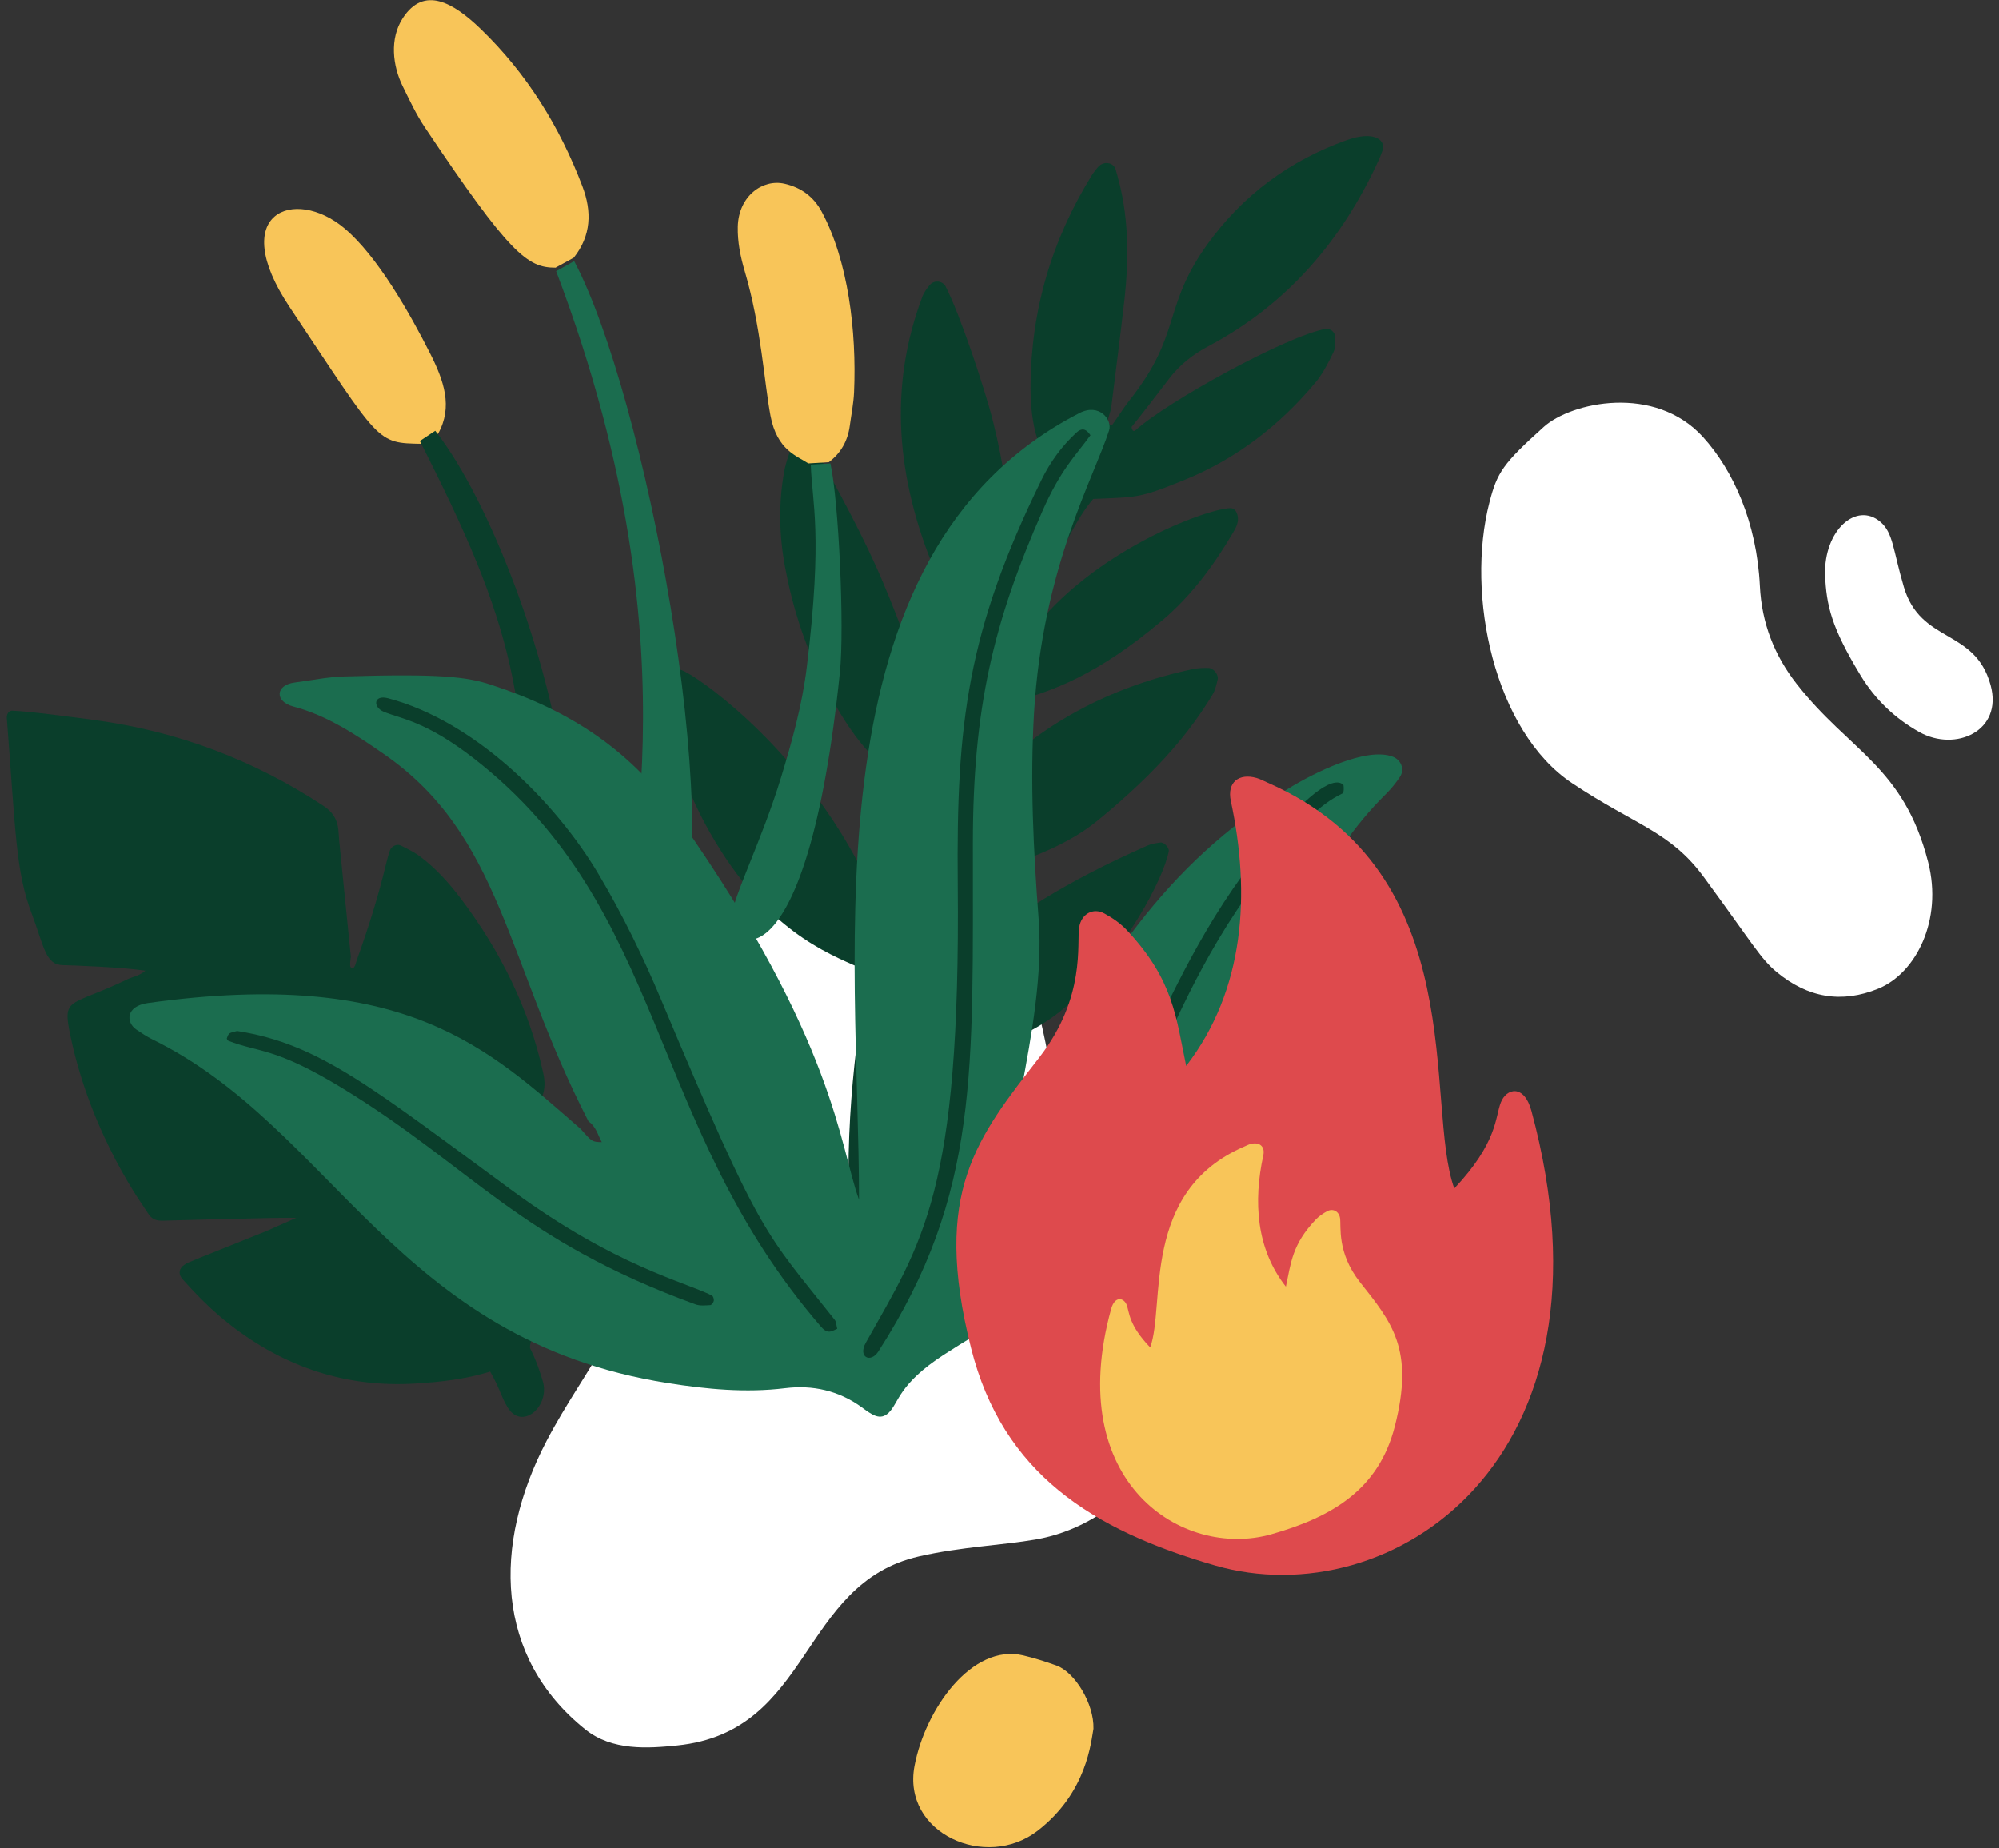 <?xml version="1.0" encoding="UTF-8"?>
<svg width="278px" height="257px" viewBox="0 0 278 257" version="1.1" xmlns="http://www.w3.org/2000/svg" xmlns:xlink="http://www.w3.org/1999/xlink">
    <rect x="0" y="0" width="278" height="257" fill="#333333" stroke="none"/>
    <g id="Mobile" stroke="none" stroke-width="1" fill="none" fill-rule="evenodd">
        <g id="9.-404" transform="translate(-42, -138)">
            <g id="Group-4" transform="translate(39, 138)">
                <path d="M79.036,200.325 C84.406,190.074 91.365,183.37 92.756,169.167 C93.305,163.497 93.094,152.328 98.773,140.083 C104.762,127.155 124.035,115.663 136.659,123.627 C153.697,134.363 145.249,163.865 159.054,169.257 C163.749,171.094 167.587,172.006 169.752,178.285 C171.439,183.171 171.453,187.987 169.569,192.763 C165.281,203.571 157.549,212.253 147.034,214.078 C142.451,214.875 136.687,215.086 130.811,216.426 C114.096,220.237 115.994,240.795 97.185,242.726 C93.108,243.142 88.131,243.501 84.378,240.483 C71.866,230.434 71.416,214.883 79.036,200.325" id="Fill-41" fill="#FFFFFF"></path>
                <path d="M36.374,135.078 C35.498,129.71 34.623,124.339 33.746,118.972 C33.667,118.492 33.545,118.02 33.474,117.54 C33.262,116.122 33.601,114.98 34.618,113.836 C42.345,105.138 51.542,98.554 62.238,94.08 C64.273,93.229 70.854,90.477 73.007,89.836 C73.508,89.687 73.913,90.153 74,90.626 C76.984,106.576 78.302,111.588 77.704,117.696 C77.221,122.642 77.699,125.144 75.406,125.82 C73.763,126.302 67.56,128.217 64.479,129.547 C65.515,130.042 66.353,129.9 67.126,130.046 C76.015,131.72 76.577,129.969 76.892,135.551 C77.703,149.968 73.105,161.348 72.88,162.175 C72.605,163.184 72.019,163.556 71.087,163.776 C66.206,164.927 61.332,166.121 56.46,167.308 C55.535,167.533 54.616,167.792 53.107,168.191 C55.638,168.566 57.462,168.871 57.462,168.871 C69.269,170.317 68.964,170.2 69.803,170.459 C70.673,170.728 71.021,171.467 70.605,172.3 C69.215,175.082 67.664,177.77 65.778,180.247 C59.969,187.873 52.474,192.815 43.06,194.729 C39.647,195.422 36.227,195.948 32.592,195.812 C31.846,198.707 32.065,199.396 31.553,201.195 C30.489,204.932 25.837,202.673 25.87,199.077 C25.879,198.003 26.004,195.88 26.399,194.088 C26.199,193.118 25.51,192.847 24.987,192.459 C20.802,189.352 18.009,185.22 16.286,180.347 C14.496,175.283 13.039,170.03 13.791,164.681 C13.909,163.84 14.868,163.464 15.587,163.937 C16.717,164.681 17.817,165.472 18.927,166.243 C19.02,166.699 19.376,166.864 19.758,166.872 C20.077,166.879 19.961,166.292 19.472,165.731 C19.354,165.598 19.162,165.529 19.007,165.428 C17.889,163.846 16.757,162.271 15.657,160.675 C15.038,159.779 14.774,158.783 14.722,157.668 C14.294,148.48 16.077,139.702 19.507,131.233 C20.528,128.709 21.767,126.282 23.445,124.131 C24.091,123.306 24.904,122.602 25.702,121.912 C26.128,121.545 26.949,121.707 27.27,122.167 C27.655,122.719 27.992,123.309 28.317,123.903 C30.542,127.998 33.04,131.923 35.701,135.744 C35.892,136.024 36.036,136.362 36.288,136.571 C36.539,136.778 36.835,136.552 36.795,136.287 C36.732,135.872 36.52,135.481 36.374,135.078" id="Fill-540" fill="#0A3E2B" transform="translate(45.717, 146.462) scale(-1, 1) rotate(-345) translate(-45.717, -146.462) "></path>
                <path d="M173.797,56.487 C180.943,50.47 180.109,46.221 187.87,39.914 C194.388,34.616 201.871,31.697 210.218,30.998 C214.334,30.655 215.498,32.424 214.734,33.615 C214.465,34.037 214.162,34.441 213.841,34.826 C206.005,44.309 196.333,50.932 184.27,53.704 C181.884,54.253 179.767,55.156 177.851,56.63 C172.193,60.997 171.076,61.752 171.076,61.752 C170.98,61.837 171.037,62.127 171.074,62.315 C171.085,62.369 171.293,62.452 171.357,62.419 C176.824,59.608 195.27,55.131 200.622,55.601 C201.233,55.652 201.772,56.329 201.622,56.951 C201.453,57.663 201.301,58.481 200.85,59.004 C199.79,60.227 198.684,61.484 197.375,62.408 C191.022,66.884 184.031,69.82 176.286,70.797 C169.416,71.662 169.304,71.399 163.298,70.074 C160.571,71.902 156.958,75.877 151.751,82.78 C149.394,85.428 149.769,84.746 150.139,85.755 C161.228,77.104 177.94,75.456 181.36,76.237 C181.908,76.361 182.084,76.85 182.089,77.395 C182.098,78.378 181.483,79.03 180.86,79.64 C177.072,83.348 172.97,86.632 168.144,88.896 C157.462,93.905 150.928,94.432 144.994,94.448 C143.618,94.452 142.586,94.889 141.821,96.057 C140.099,98.678 138.338,101.275 136.595,103.883 C135.937,104.259 135.513,104.813 135.425,105.57 C135.412,105.694 135.779,105.997 135.812,105.975 C136.394,105.591 136.953,105.171 137.517,104.758 C147.633,98.431 158.689,95.895 170.519,96.513 C171.254,96.552 171.997,96.713 172.704,96.927 C173.382,97.129 173.837,98.203 173.513,98.804 C173.159,99.46 172.796,100.159 172.268,100.663 C168.16,104.591 162.623,108.763 152.416,113.393 C149.297,114.808 146,115.507 142.629,115.9 C138.888,116.337 134.651,115.056 131.19,114 C130.269,114.677 129.587,115.549 129.115,116.579 C122.223,131.565 122.603,130.463 123.092,131.037 C126.731,129.48 132.822,122.513 158.091,118.589 C158.693,118.498 159.333,118.57 159.946,118.642 C160.457,118.701 160.983,119.677 160.755,120.14 C158.972,123.75 151.57,131.602 142.88,136.484 C133.66,141.664 125.005,139.627 120.029,138.965 C116.14,146.985 113.064,169.929 110.293,175.399 C108.563,178.816 104.005,175.761 103.607,169.386 C103.355,165.334 103.903,161.37 104.775,157.418 C108.156,142.117 113.785,130.547 115.71,125.773 C115.751,125.673 115.699,125.533 115.669,125.143 C112.431,122.388 104.947,117.693 100.621,103.95 C98.23,96.357 97.107,87.548 99.381,79.847 C99.546,79.289 100.031,78.793 100.459,78.356 C100.835,77.973 101.374,77.928 101.835,78.244 C103.67,79.499 113.772,91.494 118.197,108.759 C118.875,111.403 119.265,114.122 119.788,116.809 C120.394,116.738 119.384,118.25 128.546,102.74 C126.883,99.64 122.946,97.646 120.347,84.568 C119.264,79.117 119.009,73.59 119.452,68.042 C119.806,63.618 120.845,59.351 122.736,55.335 C123.37,53.989 124.268,52.753 125.152,51.545 C125.606,50.926 127.099,50.592 127.685,53.001 C129.379,59.957 131.13,66.905 132.092,74.01 C133.748,86.248 133.149,88.99 133.146,95.082 C133.674,95.493 134.005,95.114 134.32,94.736 C143.437,83.746 141.888,85.661 142.638,84.375 C141.169,81.093 139.922,77.676 139.439,74.041 C137.607,60.297 139.733,47.732 147.644,36.717 C147.998,36.221 148.522,35.826 149.024,35.46 C149.783,34.902 150.919,35.322 151.116,36.242 C152.033,40.462 152.703,51.481 152.621,56.145 C152.399,68.818 150.045,73.352 149.578,76.187 C149.559,76.295 149.657,76.421 149.768,76.717 C150.416,76.61 149.816,77.447 160.273,67.334 C157.236,62.599 157.575,57.622 158.936,52.665 C161.733,42.482 167.052,33.785 174.745,26.562 C175.108,26.221 175.51,25.911 175.928,25.639 C176.871,25.027 178.171,25.57 178.173,26.672 C178.179,28.761 178.512,34.606 174.719,44.289 C172.841,49.083 170.87,53.842 168.938,58.615 C168.627,59.138 168.286,59.643 168.025,60.19 C167.963,60.318 168.15,60.591 168.269,60.768 C168.302,60.816 168.539,60.803 168.613,60.74 C172.497,57.354 171.34,58.557 173.797,56.487" id="Fill-477" fill="#0A3E2B" transform="translate(156.548, 101.1) rotate(-15) translate(-156.548, -101.1) "></path>
                <g id="Group-2" transform="translate(80.5, 68.5) scale(-1, 1) translate(-80.5, -68.5) translate(39, 0)">
                    <path d="M39.216,35.838 C36.773,32.778 36.675,29.415 38.006,25.915 C41.162,17.611 45.741,10.207 52.157,4.019 C55.985,0.33 60.031,-2.014 62.98,2.513 C64.846,5.379 64.393,9.144 63.003,11.975 C62.05,13.914 61.13,15.894 59.934,17.681 C48.083,35.412 45.636,37.235 41.744,37.222 C40.902,36.761 40.059,36.3 39.216,35.838" id="Fill-480" fill="#F8C559"></path>
                    <path d="M39.151,36.315 C39.989,36.781 40.827,37.246 41.663,37.712 C20.719,92.813 33.882,124.931 31.453,133.882 C30.583,137.081 26.516,137.082 24.765,132.336 C18.004,113.987 29.337,54.822 39.151,36.315" id="Fill-481" fill="#1B6D4F"></path>
                    <path d="M3.736,64.27 C2.037,62.994 1.106,61.285 0.823,59.22 C0.613,57.664 0.297,56.112 0.228,54.55 C-0.143,46.072 1.052,36.246 4.733,29.429 C5.847,27.367 7.559,26.083 9.887,25.549 C12.947,24.844 16.291,27.268 16.398,31.516 C16.45,33.636 16.022,35.709 15.433,37.703 C13.13,45.508 12.727,53.167 11.852,57.805 C10.941,62.646 8.123,63.407 6.592,64.441 C5.64,64.384 4.689,64.328 3.736,64.27" id="Fill-482" fill="#F8C559"></path>
                    <path d="M58.072,60.306 C55.987,56.587 57.259,52.948 59.209,49.098 C61.928,43.728 66.473,35.607 71.144,31.708 C78.039,25.955 87.495,29.542 78.719,42.701 C65.992,61.782 66.736,61.603 60.274,61.719 C59.541,61.247 58.807,60.777 58.072,60.306" id="Fill-483" fill="#F8C559"></path>
                    <path d="M58.47,59.905 C59.184,60.379 59.896,60.853 60.609,61.329 C47.851,86.374 44.61,98.056 46.583,126.582 C46.757,129.09 46.907,131.593 46.235,134.063 C45.266,137.632 41.254,136.285 40.093,132.05 C38.282,125.434 38.957,122.081 39.91,112.458 C41.923,92.134 51.036,69.385 58.47,59.905" id="Fill-484" fill="#0A3E2B"></path>
                    <path d="M3.518,64.441 C4.428,64.498 5.336,64.553 6.245,64.61 C6.088,69.846 4.535,74.144 6.799,92.761 C7.438,98.013 8.846,103.085 10.384,108.126 C13.114,117.074 17.004,124.503 17.294,127.65 C17.702,132.086 6.806,138.045 2.2,93.522 C1.547,87.202 2.363,69.624 3.518,64.441" id="Fill-485" fill="#1B6D4F"></path>
                </g>
                <g id="Group" transform="translate(21, 57)">
                    <path d="M125.036,95.467 C135.369,77.59 143.553,63.506 161.205,52.644 C164.71,50.486 171.983,46.834 175.675,48.224 C176.847,48.666 177.391,49.985 176.686,51.044 C176.127,51.878 175.486,52.678 174.773,53.382 C156.188,71.742 161.351,95.716 133.276,117.82 C122.716,126.133 119.41,127.394 113.266,131.383 C106.931,135.496 107.009,138.061 105.606,139.436 C104.381,140.637 103.211,139.698 101.82,138.685 C98.629,136.363 94.991,135.576 91.203,136.041 C85.709,136.714 80.293,136.187 74.906,135.34 C37.069,129.393 28.39,99.887 3.192,87.53 C2.423,87.153 1.701,86.666 0.986,86.185 C-0.539,85.158 -0.5,82.902 2.57,82.475 C38.487,77.481 49.937,88.843 62.773,100.01 C64.331,101.785 64.331,101.785 65.69,101.83 C65.108,100.762 64.869,99.624 63.841,98.942 C52.289,76.494 51.782,59.183 35.326,47.816 C31.411,45.114 27.467,42.481 22.783,41.248 C20.197,40.568 20.259,38.264 22.995,37.913 C25.271,37.621 27.541,37.138 29.821,37.07 C43.277,36.665 46.914,37.117 50.353,38.245 C61.429,41.874 69.798,47.364 76.569,57 C98.15,87.717 98.763,102.429 101.462,109.84 C101.462,75.527 93.865,20.048 132.138,0.436 C134.902,-0.982 136.713,1.388 136.246,2.848 C134.15,9.405 127.011,21.856 125.807,42.082 C125.24,51.664 125.715,61.212 126.444,70.757 C127.034,78.506 125.435,87.108 124.055,94.472 C123.059,95.87 122.89,97.496 122.376,99.894 C123.898,98.142 124.724,96.964 125.036,95.467" id="Fill-546" fill="#1B6D4F"></path>
                    <path d="M133.653,3.525 C131.553,6.419 129.544,8.247 126.98,14.056 C120.112,29.615 117.313,41.527 117.294,60.166 C117.257,91.691 118.278,108.964 104.154,130.933 C103.08,132.607 101.275,131.741 102.404,129.726 C110.26,115.725 115.597,108.835 115.189,65.838 C114.978,43.547 116.545,30.702 126.835,9.745 C128.052,7.259 129.678,5.001 131.754,3.115 C132.382,2.543 133.027,2.543 133.653,3.525" id="Fill-547" fill="#0A3E2B"></path>
                    <path d="M98.434,127.787 C97.76,128.034 97.189,128.664 96.19,127.511 C71.905,99.458 74.848,69.423 47.893,48.468 C41.234,43.291 37.798,42.971 35.415,42 C33.797,41.34 33.962,39.575 35.939,40.094 C47.997,43.259 59.256,54.466 65.29,64.647 C68.599,70.225 71.43,76.032 73.944,82.015 C87.971,115.44 88.309,114.185 98.077,126.532 C98.305,126.82 98.301,127.296 98.434,127.787" id="Fill-548" fill="#0A3E2B"></path>
                    <path d="M118.891,119.091 C118.141,117.652 117.156,118.024 122.631,113.783 C141.86,98.888 141.044,80.285 159.579,58.628 C161.144,56.799 165.742,51.512 168.163,51.832 C168.411,51.864 168.815,52.05 168.84,52.217 C168.901,52.586 168.887,53.249 168.695,53.34 C165.225,55.008 162.865,57.933 160.479,60.845 C140.249,85.541 145.945,98.549 120.446,118.35 C120.023,118.676 119.468,118.823 118.891,119.091" id="Fill-549" fill="#0A3E2B"></path>
                    <path d="M14.977,86.364 C26.491,88.169 33.727,94.272 53.311,108.619 C67.64,119.117 77.183,121.237 81.013,123.164 C81.187,123.253 81.306,123.667 81.269,123.898 C81.227,124.127 80.963,124.486 80.781,124.497 C80.097,124.537 79.346,124.621 78.727,124.394 C54.16,115.437 47.677,105.372 29.677,94.36 C20.186,88.556 17.967,89.388 13.754,87.723 C13.651,87.681 13.519,87.459 13.551,87.372 C13.846,86.525 13.902,86.673 14.977,86.364" id="Fill-550" fill="#0A3E2B"></path>
                </g>
                <path d="M187.038,148.226 C188.45,141.519 188.738,136.341 195.276,129.357 C196.152,128.422 197.263,127.651 198.393,127.038 C199.994,126.164 201.621,127.102 201.916,128.951 C202.278,131.222 200.959,138.627 207.423,146.992 C216.037,158.139 222.458,165.648 216.955,187.481 C212.566,204.901 200.096,212.761 183.02,217.693 C158.643,224.734 125.833,203.276 139.021,154.478 C140.043,150.703 142.52,151.323 143.283,153.323 C144.082,155.407 143.73,158.868 149.752,165.27 C153.995,153.539 146.984,121.445 175.662,108.865 C176.192,108.635 176.704,108.347 177.252,108.189 C179.738,107.478 181.374,108.826 180.832,111.369 C178.068,124.297 178.871,137.619 187.038,148.226" id="Fill-137" fill="#DE4A4D" transform="translate(177.5, 163.5) scale(-1, 1) translate(-177.5, -163.5) "></path>
                <path d="M181.826,178.932 C182.541,175.609 182.687,173.043 185.995,169.582 C186.439,169.119 187.001,168.737 187.572,168.433 C188.382,168 189.206,168.465 189.355,169.381 C189.538,170.506 188.871,174.176 192.142,178.32 C196.501,183.844 199.75,187.564 196.965,198.383 C194.744,207.014 188.434,210.909 179.793,213.353 C167.458,216.841 150.855,206.209 157.529,182.03 C158.046,180.159 159.299,180.466 159.686,181.458 C160.09,182.49 159.912,184.205 162.959,187.377 C165.106,181.564 161.558,165.662 176.07,159.429 C176.338,159.315 176.597,159.172 176.875,159.094 C178.133,158.741 178.96,159.409 178.686,160.669 C177.287,167.075 177.694,173.676 181.826,178.932" id="Fill-137" fill="#F8C559"></path>
                <g id="Group-3" transform="translate(245, 97.5) scale(-1, 1) translate(-245, -97.5) translate(209, 56)" fill="#FFFFFF">
                    <path d="M59.359,52.918 C50.467,58.841 45.724,59.601 41.025,66.011 C34.119,75.43 33.172,77.302 30.932,79.162 C26.599,82.76 21.869,83.56 16.773,81.475 C11.551,79.339 7.788,71.957 9.845,63.906 C13.26,50.547 20.759,48.537 28.152,39.087 C31.226,35.156 33.007,30.68 33.259,25.461 C33.684,16.686 36.947,9.412 41.173,4.768 C47.893,-2.615 59.485,-0.063 63.292,3.354 C69.016,8.496 69.781,9.702 70.852,13.825 C74.2,26.74 70.186,45.701 59.359,52.918" id="Fill-42"></path>
                    <path d="M24.186,23.949 C23.999,28.193 23.321,31.221 19.253,37.917 C17.177,41.334 14.408,43.94 11.066,45.807 C6.056,48.607 -0.603,45.681 1.17,39.252 C3.354,31.334 10.893,33.552 13.23,25.611 C14.751,20.45 14.695,18.093 16.495,16.565 C19.831,13.733 24.357,17.729 24.186,23.949" id="Fill-80"></path>
                </g>
                <path d="M155.07,240.406 C154.738,242.121 154.228,249.247 147.294,254.598 C140.117,260.138 128.41,254.942 130.18,245.574 C131.677,237.65 138.173,228.533 145.286,230.199 C146.848,230.565 148.39,231.06 149.91,231.603 C152.496,232.526 155.173,236.939 155.07,240.406" id="Fill-77" fill="#F8C559"></path>
            </g>
        </g>
    </g>
</svg>
